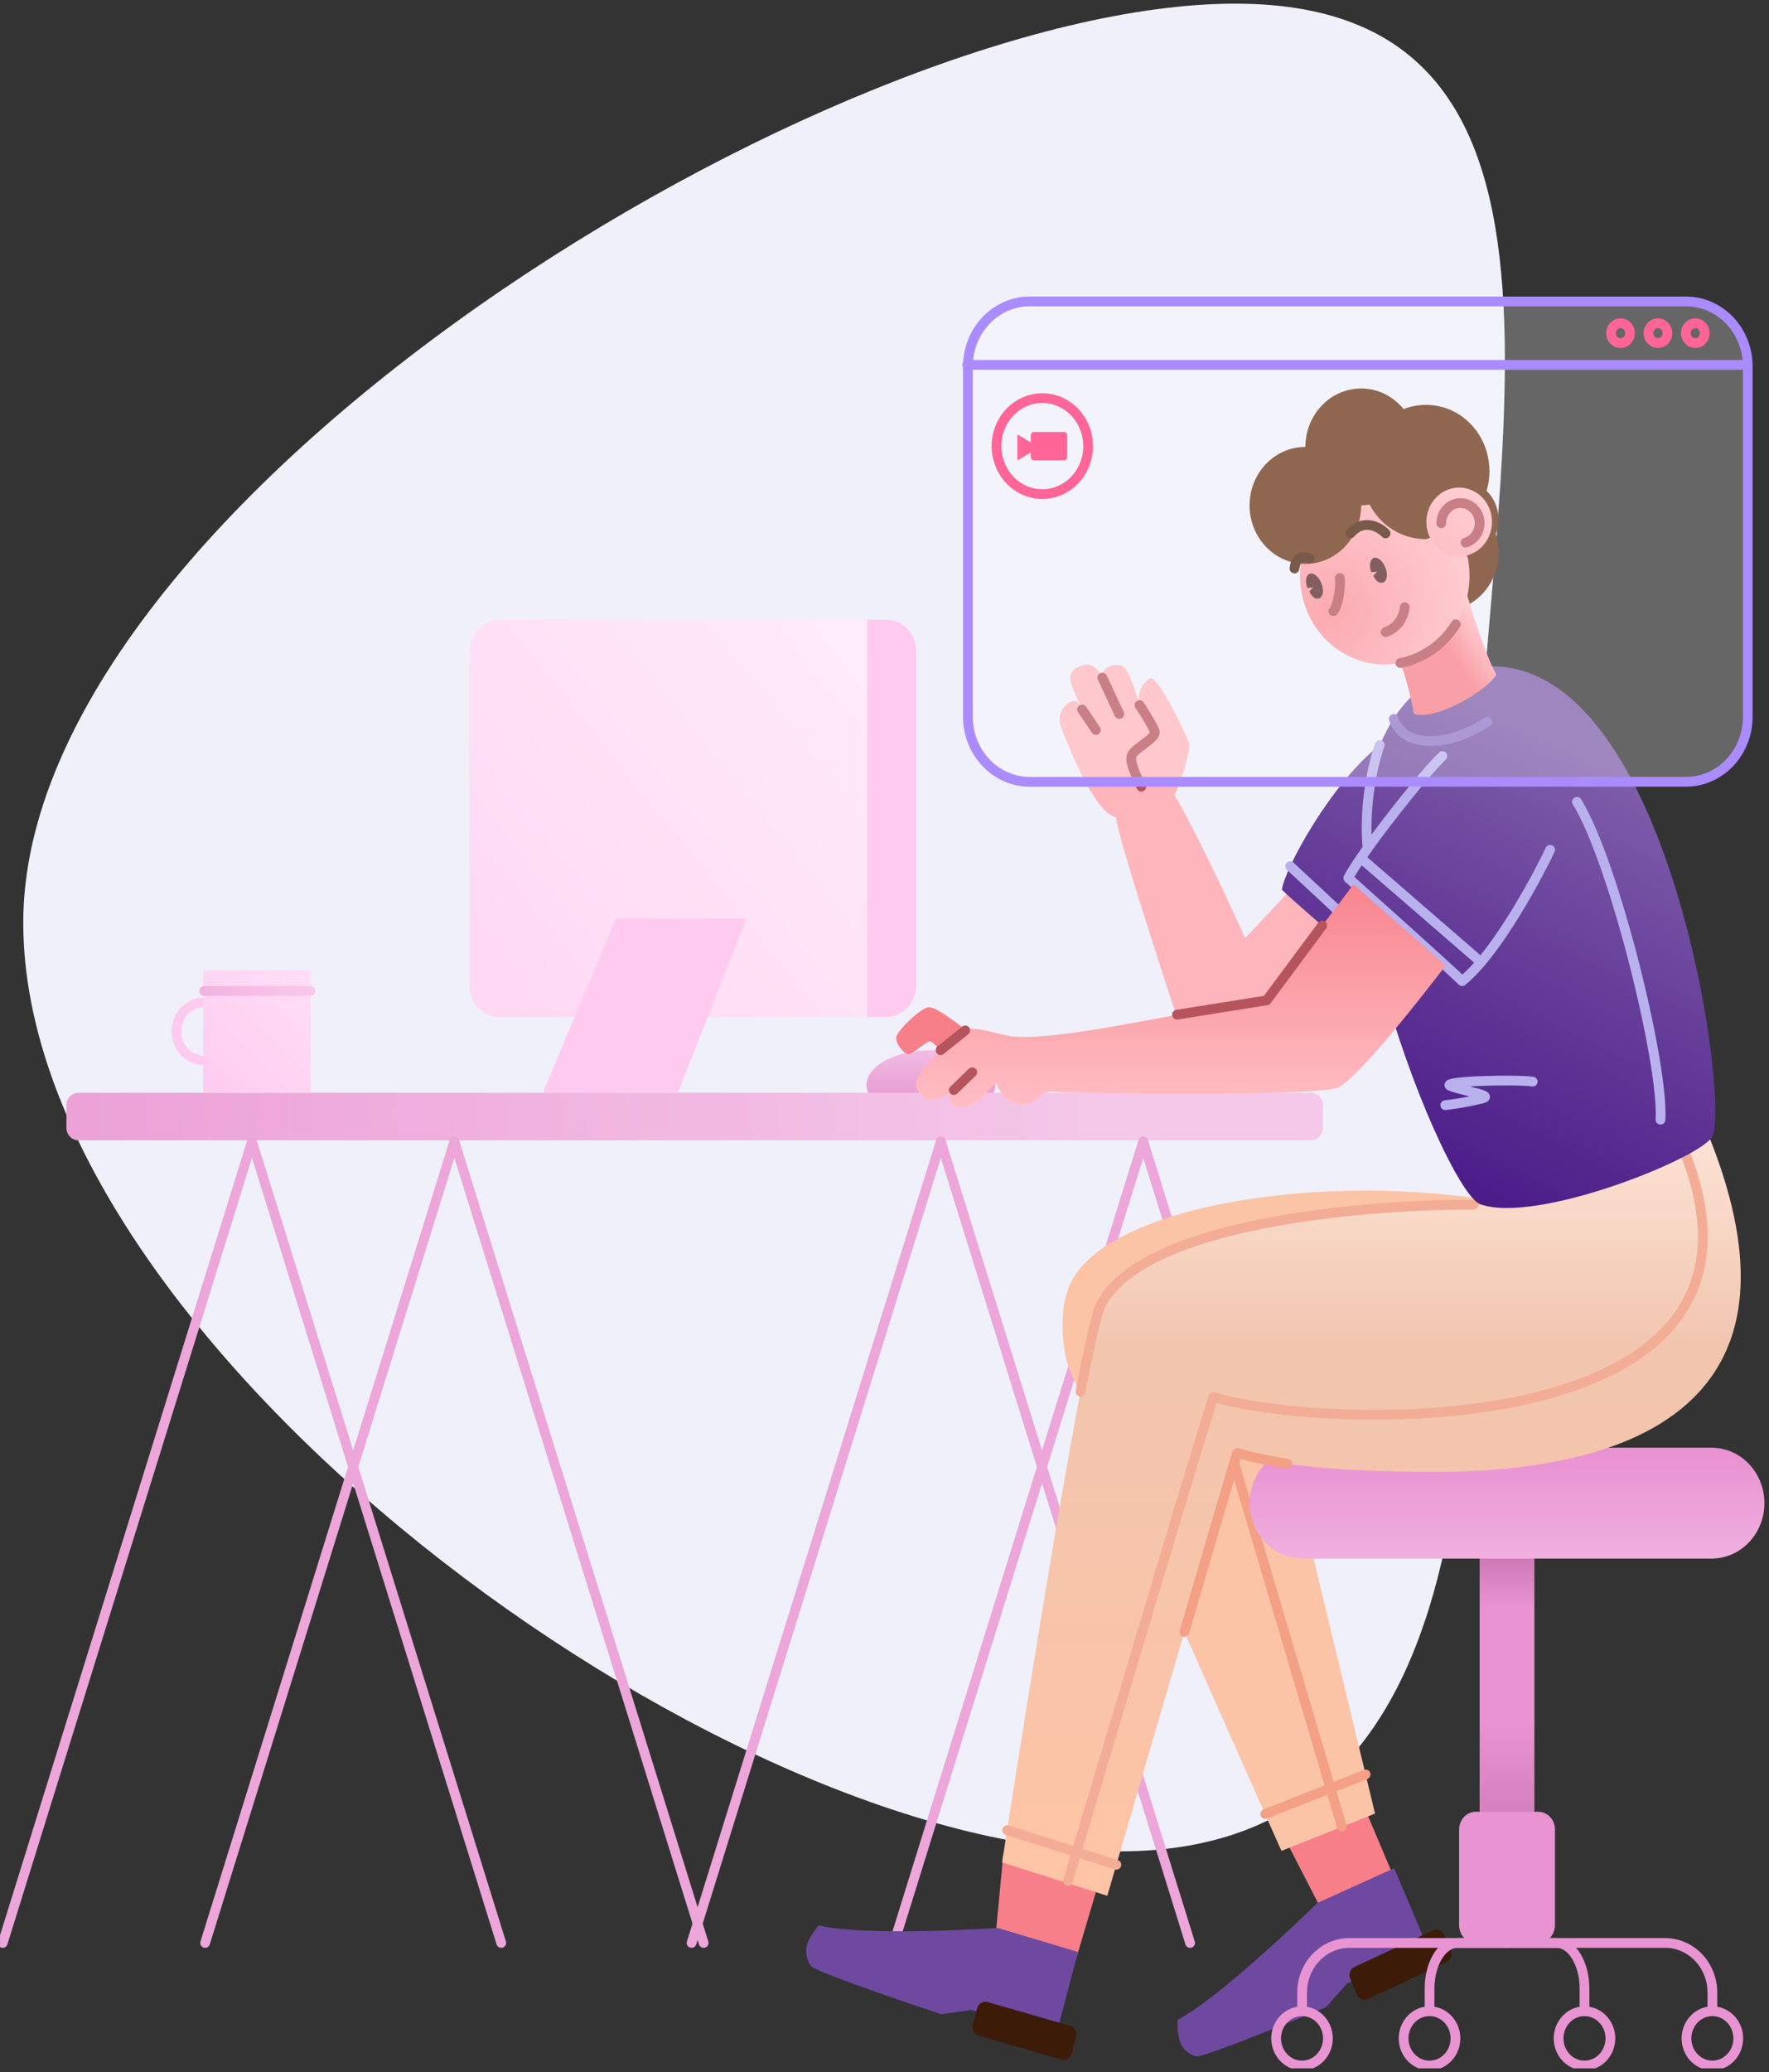 <svg width="363" height="425" viewBox="0 0 363 425" fill="none" xmlns="http://www.w3.org/2000/svg">
<rect x="0" y="0" width="363" height="425" fill="#333333" stroke="none"/>
<path d="M4.772 189.25C4.772 275.406 147.539 379.75 229.627 379.75C311.715 379.75 302.038 275.406 302.038 189.25C302.038 103.094 335.534 0.75 253.447 0.75C171.359 0.75 4.772 103.094 4.772 189.25Z" fill="#EFF0F9"/>
<g clip-path="url(#clip0)">
<path fill-rule="evenodd" clip-rule="evenodd" d="M204.239 222.55C204.239 218.611 198.323 215.425 191.03 215.425C183.737 215.425 177.82 218.611 177.82 222.55C177.82 226.489 183.737 229.669 191.03 229.669C198.323 229.669 204.239 226.494 204.239 222.55Z" fill="url(#paint0_linear)"/>
<path fill-rule="evenodd" clip-rule="evenodd" d="M269.024 224.143H16.076C15.428 224.143 14.806 224.413 14.348 224.893C13.89 225.373 13.632 226.024 13.632 226.703V231.337C13.632 232.016 13.89 232.667 14.348 233.147C14.806 233.628 15.428 233.897 16.076 233.897H269.024C269.673 233.897 270.294 233.628 270.752 233.147C271.211 232.667 271.468 232.016 271.468 231.337V226.703C271.468 226.024 271.211 225.373 270.752 224.893C270.294 224.413 269.673 224.143 269.024 224.143Z" fill="url(#paint1_linear)"/>
<path d="M193.059 234.129L244.209 398.531" stroke="#ECA6D9" stroke-width="2" stroke-linecap="round" stroke-linejoin="round"/>
<path d="M193.059 234.129L141.914 398.531" stroke="#ECA6D9" stroke-width="2" stroke-linecap="round" stroke-linejoin="round"/>
<path d="M234.588 234.129L285.761 398.531" stroke="#ECA6D9" stroke-width="2" stroke-linecap="round" stroke-linejoin="round"/>
<path d="M234.588 234.129L183.444 398.531" stroke="#ECA6D9" stroke-width="2" stroke-linecap="round" stroke-linejoin="round"/>
<path fill-rule="evenodd" clip-rule="evenodd" d="M280.353 371.619L285.739 384.363L270.832 391.053L264.197 378.171L280.353 371.619Z" fill="#F77F89"/>
<path fill-rule="evenodd" clip-rule="evenodd" d="M286.081 383.187L270.323 390.335C270.323 390.335 250.684 409.612 241.621 414.31C241.649 418.591 242.174 420.578 245.315 421.8C246.719 422.344 272.104 411.698 272.104 411.698L276.361 406.913L292.783 399L286.081 383.187Z" fill="#6E499F"/>
<path fill-rule="evenodd" clip-rule="evenodd" d="M294.021 395.96L277.948 403.449C277.53 403.64 277.202 403.996 277.034 404.44C276.866 404.884 276.873 405.38 277.052 405.818L278.457 409.126C278.551 409.341 278.684 409.534 278.85 409.694C279.015 409.855 279.21 409.98 279.421 410.062C279.633 410.143 279.858 410.181 280.083 410.171C280.309 410.162 280.53 410.106 280.735 410.006L296.819 402.517C297.026 402.423 297.214 402.288 297.371 402.119C297.528 401.949 297.652 401.749 297.735 401.53C297.818 401.31 297.859 401.076 297.856 400.839C297.852 400.603 297.804 400.37 297.715 400.153L296.316 396.846C296.221 396.629 296.087 396.435 295.92 396.273C295.753 396.111 295.558 395.985 295.344 395.903C295.131 395.821 294.905 395.783 294.677 395.793C294.45 395.803 294.227 395.859 294.021 395.96Z" fill="#3C1B09"/>
<path fill-rule="evenodd" clip-rule="evenodd" d="M321.208 249.664C284.6 238.861 232.084 244.845 220.754 261.325C216.707 267.21 218.078 276.42 219.096 279.89C220.113 283.359 262.953 379.648 262.953 379.648L282.161 371.996L263.285 293.797C263.285 293.797 325.759 250.997 321.208 249.664Z" fill="#FCC4A6"/>
<path d="M275.361 374.701L253.25 300.059" stroke="#F3A086" stroke-width="2" stroke-linecap="round" stroke-linejoin="round"/>
<path d="M280.231 363.968L259.619 372.077" stroke="#F3A086" stroke-width="2" stroke-linecap="round" stroke-linejoin="round"/>
<path fill-rule="evenodd" clip-rule="evenodd" d="M312.76 311.922H305.727C305.169 311.922 304.635 312.154 304.241 312.567C303.847 312.98 303.626 313.539 303.626 314.123V395.566C303.626 396.149 303.847 396.709 304.241 397.122C304.635 397.535 305.169 397.767 305.727 397.767H312.76C313.317 397.767 313.851 397.535 314.245 397.122C314.639 396.709 314.861 396.149 314.861 395.566V314.123C314.861 313.539 314.639 312.98 314.245 312.567C313.851 312.154 313.317 311.922 312.76 311.922Z" fill="url(#paint2_linear)"/>
<path fill-rule="evenodd" clip-rule="evenodd" d="M315.591 371.62H302.874C301.956 371.62 301.075 372.002 300.426 372.682C299.777 373.362 299.412 374.284 299.412 375.246V394.905C299.412 395.384 299.503 395.858 299.678 396.3C299.854 396.742 300.112 397.143 300.436 397.48C300.76 397.817 301.145 398.083 301.568 398.264C301.991 398.444 302.444 398.535 302.901 398.531H315.618C316.536 398.531 317.417 398.149 318.066 397.469C318.715 396.789 319.08 395.867 319.08 394.905V375.246C319.08 374.767 318.989 374.293 318.813 373.851C318.638 373.409 318.38 373.008 318.056 372.671C317.732 372.334 317.347 372.068 316.924 371.887C316.501 371.707 316.048 371.616 315.591 371.62Z" fill="#E994D2"/>
<path d="M351.381 412.532V408.692C351.381 405.997 350.359 403.413 348.54 401.507C346.722 399.602 344.255 398.531 341.683 398.531H309.243" stroke="#E994D2" stroke-width="2" stroke-linecap="round" stroke-linejoin="round"/>
<path d="M267.199 412.532V408.692C267.2 407.356 267.452 406.034 267.941 404.8C268.429 403.567 269.145 402.446 270.047 401.503C270.95 400.559 272.02 399.811 273.199 399.301C274.377 398.792 275.639 398.53 276.914 398.532H309.343" stroke="#E994D2" stroke-width="2" stroke-linecap="round" stroke-linejoin="round"/>
<path d="M325.14 412.532V407.898C325.14 402.725 322.569 398.531 319.4 398.531H299.086C295.918 398.531 293.347 402.725 293.347 407.898V412.532" stroke="#E994D2" stroke-width="2" stroke-linecap="round" stroke-linejoin="round"/>
<path d="M356.695 418.104C356.695 417.003 356.383 415.927 355.799 415.012C355.215 414.096 354.386 413.383 353.415 412.961C352.444 412.54 351.375 412.43 350.345 412.645C349.314 412.859 348.367 413.39 347.624 414.168C346.881 414.947 346.375 415.938 346.17 417.018C345.965 418.098 346.07 419.217 346.472 420.234C346.874 421.252 347.555 422.121 348.429 422.733C349.303 423.344 350.33 423.671 351.381 423.671C352.79 423.669 354.141 423.082 355.137 422.039C356.133 420.995 356.693 419.58 356.695 418.104V418.104Z" stroke="#E994D2" stroke-width="2" stroke-linecap="round" stroke-linejoin="round"/>
<path d="M330.454 418.104C330.454 417.003 330.142 415.927 329.558 415.012C328.974 414.096 328.144 413.383 327.173 412.961C326.203 412.54 325.134 412.43 324.103 412.645C323.073 412.859 322.126 413.39 321.383 414.168C320.64 414.947 320.134 415.938 319.929 417.018C319.724 418.098 319.829 419.217 320.231 420.234C320.633 421.252 321.314 422.121 322.188 422.733C323.062 423.344 324.089 423.671 325.14 423.671C326.549 423.669 327.9 423.082 328.896 422.039C329.892 420.995 330.452 419.58 330.454 418.104V418.104Z" stroke="#E994D2" stroke-width="2" stroke-linecap="round" stroke-linejoin="round"/>
<path d="M293.347 412.532C292.295 412.531 291.266 412.856 290.391 413.468C289.515 414.08 288.832 414.95 288.429 415.968C288.026 416.986 287.919 418.106 288.124 419.188C288.329 420.269 288.835 421.262 289.578 422.042C290.322 422.822 291.27 423.354 292.302 423.569C293.334 423.784 294.404 423.674 295.376 423.253C296.348 422.831 297.179 422.117 297.764 421.201C298.349 420.284 298.661 419.206 298.661 418.104C298.661 416.627 298.101 415.211 297.105 414.166C296.108 413.121 294.757 412.533 293.347 412.532" stroke="#E994D2" stroke-width="2" stroke-linecap="round" stroke-linejoin="round"/>
<path d="M272.491 418.104C272.491 417.003 272.179 415.927 271.595 415.012C271.011 414.096 270.182 413.383 269.211 412.961C268.24 412.54 267.171 412.43 266.141 412.645C265.11 412.859 264.163 413.39 263.42 414.168C262.677 414.947 262.171 415.938 261.966 417.018C261.761 418.098 261.866 419.217 262.268 420.234C262.67 421.252 263.351 422.121 264.225 422.733C265.099 423.344 266.126 423.671 267.177 423.671C268.586 423.669 269.937 423.082 270.933 422.039C271.929 420.995 272.489 419.58 272.491 418.104V418.104Z" stroke="#E994D2" stroke-width="2" stroke-linecap="round" stroke-linejoin="round"/>
<path fill-rule="evenodd" clip-rule="evenodd" d="M351.21 296.948H267.277C264.398 296.948 261.638 298.146 259.602 300.279C257.567 302.411 256.423 305.303 256.423 308.319C256.423 311.335 257.567 314.227 259.602 316.359C261.638 318.492 264.398 319.69 267.277 319.69H351.21C354.088 319.69 356.849 318.492 358.884 316.359C360.92 314.227 362.063 311.335 362.063 308.319V308.319C362.063 305.303 360.92 302.411 358.884 300.279C356.849 298.146 354.088 296.948 351.21 296.948Z" fill="url(#paint3_linear)"/>
<path fill-rule="evenodd" clip-rule="evenodd" d="M224.879 388.105L220.871 401.624L204.239 397.645L205.87 380.453L224.879 388.105Z" fill="#F77F89"/>
<path fill-rule="evenodd" clip-rule="evenodd" d="M221.203 400.379L204.693 395.444C204.693 395.444 177.837 397.315 167.984 394.928C165.413 398.259 164.601 400.142 166.326 403.177C167.083 404.527 193.159 413.152 193.159 413.152L199.346 412.277L216.812 417.067L221.203 400.379Z" fill="#6E499F"/>
<path fill-rule="evenodd" clip-rule="evenodd" d="M219.615 415.538L202.652 410.655C202.436 410.59 202.209 410.569 201.985 410.596C201.761 410.622 201.545 410.694 201.347 410.808C201.15 410.922 200.976 411.076 200.836 411.26C200.696 411.445 200.591 411.656 200.529 411.883L199.611 415.359C199.554 415.587 199.54 415.825 199.57 416.06C199.601 416.294 199.675 416.519 199.79 416.723C199.904 416.927 200.055 417.106 200.235 417.248C200.415 417.391 200.62 417.495 200.838 417.554L217.802 422.437C218.018 422.503 218.245 422.523 218.469 422.497C218.693 422.47 218.909 422.398 219.106 422.284C219.304 422.17 219.477 422.016 219.618 421.832C219.758 421.647 219.863 421.436 219.925 421.209L220.843 417.734C220.9 417.505 220.914 417.267 220.884 417.033C220.853 416.798 220.778 416.573 220.664 416.369C220.55 416.165 220.399 415.987 220.219 415.844C220.039 415.701 219.834 415.597 219.615 415.538Z" fill="#3C1B09"/>
<path fill-rule="evenodd" clip-rule="evenodd" d="M348.064 226.998C381.554 300.285 313.96 302.26 290.24 301.895C266.52 301.53 260.277 299.659 253.858 298.032C251.807 304.542 227.218 388.858 227.218 388.858L205.627 382.023C205.627 382.023 222.132 274.908 225.858 267.673C236.093 247.782 296.632 246.704 304.29 247.185C311.947 247.666 343.818 217.707 348.064 226.998Z" fill="url(#paint4_linear)"/>
<path d="M345.974 237.014C368.914 296.995 270.528 293.38 249.009 286.51C245.791 296.155 219.151 385.8 219.151 385.8" stroke="#F3AC96" stroke-width="2" stroke-linecap="round" stroke-linejoin="round"/>
<path d="M264.159 300.233C260.689 299.698 257.25 298.963 253.858 298.032C253.006 300.731 248.279 316.817 243.043 334.716" stroke="#F3A086" stroke-width="2" stroke-linecap="round" stroke-linejoin="round"/>
<path d="M206.661 375.396L229.076 382.492" stroke="#F3AC96" stroke-width="2" stroke-linecap="round" stroke-linejoin="round"/>
<path d="M221.722 285.45C223.525 276.026 225.04 269.307 225.858 267.673C235.479 248.987 289.532 246.901 302.354 247.121" stroke="#F3AC96" stroke-width="2" stroke-linecap="round" stroke-linejoin="round"/>
<path fill-rule="evenodd" clip-rule="evenodd" d="M266.807 180.357L255.494 192.452C255.494 192.452 246.935 173.204 240.974 163.02C242.18 161.202 244.292 153.955 244.021 152.594C243.75 151.233 237.524 138.385 236.02 139.132C234.516 139.879 233.112 142.387 233.881 144.925C232.99 141.582 231.486 136.96 230.159 136.502C228.832 136.045 226.04 136.647 226.162 138.993C225.526 137.458 224.404 136.381 223.121 136.323C222.015 136.271 219.759 137.261 219.604 138.721C219.416 140.545 221.904 144.901 222.209 145.521C221.047 143.865 221.058 143.783 220.362 143.783C218.963 143.836 216.596 146.014 217.752 149.159C218.908 152.304 224.619 166.982 229.043 167.608C228.838 170.458 242.02 210.223 242.02 210.223L261.991 209.389L276.538 189.231L266.807 180.357Z" fill="#FEB5BB"/>
<path d="M234.196 161.358C233.51 159.794 231.608 156.365 232.266 154.87C232.924 153.376 237.48 151.354 236.921 149.923C236.363 148.493 233.831 144.623 233.831 144.623" stroke="#B5545C" stroke-width="2" stroke-linecap="round" stroke-linejoin="round"/>
<path d="M226.19 138.981L229.679 146.454" stroke="#B5545C" stroke-width="2" stroke-linecap="round" stroke-linejoin="round"/>
<path d="M222.043 145.515L224.879 149.732" stroke="#B5545C" stroke-width="2" stroke-linecap="round" stroke-linejoin="round"/>
<path fill-rule="evenodd" clip-rule="evenodd" d="M306.152 136.665C342.883 136.711 355.157 227.027 351.32 233.22C348.506 237.761 315.187 251.113 303.769 247.011C299.739 245.563 289.25 223.002 283.312 200.237C276.981 194.792 264.999 184.482 263.047 182.495C263.6 178.133 273.226 160.559 283.195 152.773C286.64 144.531 293.032 136.665 306.152 136.665Z" fill="url(#paint5_linear)"/>
<path d="M340.732 229.669C341.456 218.466 331.238 176.847 323.591 164.463" stroke="#B9B1EE" stroke-width="2" stroke-linecap="round" stroke-linejoin="round"/>
<path d="M318.09 174.316C316.309 178.168 307.501 195.227 300.037 201.245C297.19 198.418 276.665 180.097 276.665 180.097C279.286 174.993 291.887 158.995 295.973 155.073" stroke="#B9B1EE" stroke-width="2" stroke-linecap="round" stroke-linejoin="round"/>
<path d="M303.902 197.353L279.231 175.996" stroke="#B9B1EE" stroke-width="2" stroke-linecap="round" stroke-linejoin="round"/>
<path d="M286.009 147.468C286.18 148.04 286.438 148.58 286.772 149.066C289.703 153.353 297.963 152.883 305.223 148.024" stroke="#9077C4" stroke-width="2" stroke-linecap="round" stroke-linejoin="round"/>
<path d="M283.124 152.814C281.725 156.625 279.806 165.517 280.619 174.026" stroke="#B9B0EE" stroke-width="2" stroke-linecap="round" stroke-linejoin="round"/>
<path d="M274.039 186.312L264.75 177.675" stroke="#B9B0EE" stroke-width="2" stroke-linecap="round" stroke-linejoin="round"/>
<path d="M314.512 221.861C311.444 221.357 294.69 221.716 297.786 222.816C300.883 223.917 306.677 224.699 304.095 225.336C301.615 225.945 299.102 226.398 296.57 226.691" stroke="#B9B1EE" stroke-width="2" stroke-linecap="round" stroke-linejoin="round"/>
<path fill-rule="evenodd" clip-rule="evenodd" d="M307.507 113.356C307.507 110.982 306.835 108.661 305.576 106.687C304.317 104.713 302.528 103.175 300.434 102.267C298.34 101.359 296.036 101.121 293.814 101.585C291.591 102.048 289.55 103.192 287.948 104.871C286.346 106.55 285.255 108.689 284.814 111.018C284.372 113.346 284.6 115.76 285.468 117.953C286.336 120.146 287.805 122.02 289.69 123.338C291.575 124.656 293.79 125.359 296.056 125.358C297.561 125.358 299.05 125.047 300.44 124.444C301.829 123.841 303.092 122.957 304.155 121.842C305.219 120.728 306.062 119.404 306.637 117.948C307.212 116.492 307.508 114.932 307.507 113.356Z" fill="#6A3416"/>
<path fill-rule="evenodd" clip-rule="evenodd" d="M299.214 114.12C299.142 116.953 304.804 134.863 307.038 138.292C305.932 141.032 295.111 147.902 290.14 146.437C289.588 142.961 287.735 135.975 286.591 134.423C285.446 132.871 299.286 111.265 299.214 114.12Z" fill="url(#paint6_linear)"/>
<path fill-rule="evenodd" clip-rule="evenodd" d="M301.547 118.088C301.548 114.484 300.529 110.96 298.618 107.962C296.707 104.964 293.99 102.628 290.811 101.248C287.633 99.868 284.135 99.506 280.76 100.209C277.385 100.912 274.285 102.648 271.852 105.197C269.419 107.746 267.762 110.993 267.091 114.529C266.42 118.064 266.765 121.729 268.083 125.059C269.4 128.389 271.63 131.235 274.492 133.237C277.353 135.239 280.717 136.307 284.158 136.306C288.769 136.304 293.191 134.384 296.452 130.968C299.713 127.552 301.545 122.919 301.547 118.088Z" fill="url(#paint7_radial)"/>
<path fill-rule="evenodd" clip-rule="evenodd" d="M279.336 79.678C280.989 79.683 282.622 80.066 284.12 80.798C285.618 81.53 286.946 82.595 288.012 83.918C289.442 83.353 290.956 83.059 292.485 83.049C294.533 83.019 296.56 83.497 298.398 84.446C300.236 85.394 301.833 86.785 303.059 88.505C304.284 90.225 305.104 92.225 305.449 94.34C305.795 96.456 305.657 98.627 305.047 100.676C305.82 101.421 306.437 102.325 306.859 103.332C307.282 104.339 307.501 105.427 307.502 106.526C307.49 108.419 306.848 110.248 305.687 111.698C304.527 113.149 302.92 114.13 301.143 114.474C301.055 114.028 301.055 113.715 300.917 113.205C300.541 111.85 294.912 109.371 294.282 109.817C293.786 110.19 293.221 110.45 292.623 110.581C292.571 110.584 292.52 110.584 292.468 110.581C290.131 110.575 287.837 109.914 285.825 108.666C283.814 107.418 282.158 105.63 281.028 103.485C280.464 103.589 279.893 103.649 279.32 103.665C279.32 106.039 278.648 108.359 277.389 110.333C276.13 112.307 274.341 113.845 272.248 114.753C270.154 115.662 267.851 115.899 265.628 115.436C263.406 114.973 261.365 113.83 259.762 112.152C258.16 110.473 257.069 108.335 256.627 106.006C256.185 103.678 256.412 101.265 257.279 99.072C258.146 96.879 259.614 95.004 261.499 93.686C263.382 92.367 265.597 91.663 267.863 91.663C267.866 90.087 268.164 88.526 268.742 87.071C269.32 85.616 270.165 84.294 271.231 83.181C272.296 82.068 273.56 81.186 274.951 80.585C276.342 79.984 277.832 79.676 279.336 79.678Z" fill="#6A3416"/>
<path d="M283.607 110.108C283.992 110.505 284.625 110.515 285.021 110.131C285.418 109.747 285.429 109.114 285.045 108.717L283.607 110.108ZM276.363 108.76C276.003 109.178 276.049 109.809 276.468 110.17C276.886 110.531 277.517 110.484 277.878 110.066L276.363 108.76ZM285.045 108.717C284.308 107.956 283.006 107.031 281.439 106.754C279.79 106.464 277.952 106.917 276.363 108.76L277.878 110.066C279.005 108.758 280.134 108.555 281.092 108.724C282.131 108.907 283.073 109.556 283.607 110.108L285.045 108.717Z" fill="#4A230D"/>
<path d="M268.784 114.537C267.851 114.058 265.914 113.8 265.628 116.6" stroke="#4A230D" stroke-width="2" stroke-linecap="round" stroke-linejoin="round"/>
<path fill-rule="evenodd" clip-rule="evenodd" d="M306.158 107.048C306.155 105.653 305.757 104.291 305.015 103.133C304.273 101.975 303.22 101.073 301.989 100.542C300.759 100.011 299.405 99.873 298.1 100.147C296.794 100.422 295.596 101.095 294.656 102.082C293.716 103.07 293.076 104.327 292.817 105.695C292.559 107.063 292.693 108.481 293.203 109.769C293.714 111.057 294.577 112.158 295.684 112.932C296.791 113.707 298.092 114.12 299.424 114.12C300.309 114.12 301.187 113.937 302.005 113.582C302.823 113.226 303.566 112.705 304.192 112.048C304.817 111.391 305.313 110.611 305.65 109.753C305.988 108.895 306.16 107.976 306.158 107.048Z" fill="url(#paint8_linear)"/>
<path d="M274.935 118.569C275.107 120.174 274.769 123.782 273.613 125.358" stroke="#B5545C" stroke-width="2" stroke-linecap="round" stroke-linejoin="round"/>
<path fill-rule="evenodd" clip-rule="evenodd" d="M284.249 116.331C283.697 114.958 282.591 114.13 281.822 114.477C281.101 114.804 280.92 116.049 281.372 117.346L282.582 117.268L281.808 118.096C282.398 119.343 283.17 119.781 283.896 119.447C284.664 119.094 284.825 117.698 284.249 116.331Z" fill="#59282C"/>
<path fill-rule="evenodd" clip-rule="evenodd" d="M271.125 119.571C270.573 118.198 269.467 117.37 268.698 117.717C267.977 118.044 267.796 119.289 268.248 120.586L269.458 120.508L268.684 121.336C269.274 122.583 270.046 123.021 270.772 122.687C271.54 122.334 271.7 120.938 271.125 119.571Z" fill="#59282C"/>
<path d="M284.324 129.65C285.385 129.297 286.324 128.624 287.022 127.716C287.72 126.807 288.147 125.703 288.25 124.541" stroke="#B5545C" stroke-width="2" stroke-linecap="round" stroke-linejoin="round"/>
<path d="M287.359 135.999C289.667 135.545 291.863 134.607 293.816 133.242C295.769 131.876 297.437 130.11 298.722 128.051" stroke="#B5545C" stroke-width="2" stroke-linecap="round" stroke-linejoin="round"/>
<path d="M300.723 111.299C301.432 111.097 302.074 110.692 302.575 110.128C303.076 109.564 303.416 108.865 303.558 108.109C303.699 107.353 303.636 106.571 303.376 105.85C303.115 105.13 302.667 104.501 302.083 104.033C301.499 103.565 300.802 103.278 300.07 103.203C299.338 103.129 298.601 103.27 297.942 103.611C297.283 103.953 296.728 104.48 296.34 105.135C295.952 105.789 295.747 106.544 295.747 107.314" stroke="#B5545C" stroke-width="2" stroke-linecap="round" stroke-linejoin="round"/>
<path d="M349.822 68.347C349.823 67.943 349.71 67.548 349.497 67.212C349.284 66.876 348.98 66.614 348.625 66.459C348.269 66.303 347.878 66.262 347.5 66.34C347.122 66.418 346.774 66.612 346.502 66.897C346.229 67.182 346.043 67.545 345.968 67.941C345.892 68.337 345.93 68.747 346.077 69.12C346.224 69.493 346.474 69.811 346.794 70.036C347.114 70.26 347.491 70.38 347.876 70.38C348.391 70.38 348.885 70.166 349.25 69.784C349.615 69.403 349.821 68.886 349.822 68.347V68.347Z" stroke="#FF3274" stroke-width="2" stroke-linecap="round" stroke-linejoin="round"/>
<path d="M342.159 68.347C342.16 67.943 342.047 67.548 341.833 67.212C341.62 66.876 341.317 66.614 340.961 66.459C340.606 66.303 340.214 66.262 339.836 66.34C339.458 66.418 339.111 66.612 338.838 66.897C338.565 67.182 338.38 67.545 338.304 67.941C338.228 68.337 338.267 68.747 338.414 69.12C338.561 69.493 338.81 69.811 339.131 70.036C339.451 70.26 339.827 70.38 340.212 70.38C340.468 70.38 340.721 70.328 340.957 70.227C341.193 70.125 341.408 69.975 341.588 69.786C341.769 69.597 341.913 69.373 342.01 69.126C342.108 68.879 342.159 68.614 342.159 68.347V68.347Z" stroke="#FF3274" stroke-width="2" stroke-linecap="round" stroke-linejoin="round"/>
<path d="M334.479 68.347C334.48 67.943 334.366 67.548 334.153 67.212C333.94 66.876 333.636 66.614 333.281 66.459C332.925 66.303 332.534 66.262 332.156 66.34C331.778 66.418 331.431 66.612 331.158 66.897C330.885 67.182 330.699 67.545 330.624 67.941C330.548 68.337 330.586 68.747 330.734 69.12C330.881 69.493 331.13 69.811 331.45 70.036C331.771 70.26 332.147 70.38 332.532 70.38C333.047 70.38 333.542 70.166 333.907 69.784C334.271 69.403 334.477 68.886 334.479 68.347V68.347Z" stroke="#FF3274" stroke-width="2" stroke-linecap="round" stroke-linejoin="round"/>
<path fill-rule="evenodd" clip-rule="evenodd" d="M218.443 88.599H212.068C211.769 88.599 211.515 88.969 211.515 89.427V93.592C211.515 94.049 211.764 94.414 212.068 94.414H218.443C218.747 94.414 218.996 94.049 218.996 93.592V89.427C218.991 88.969 218.747 88.599 218.443 88.599Z" fill="#FF3274"/>
<path fill-rule="evenodd" clip-rule="evenodd" d="M208.762 91.773V94.333C208.762 94.408 208.812 94.437 208.867 94.403L210.99 93.134L213.108 91.854C213.169 91.819 213.169 91.761 213.108 91.726L210.99 90.441L208.867 89.16C208.856 89.152 208.844 89.148 208.831 89.147C208.818 89.146 208.806 89.15 208.795 89.156C208.783 89.163 208.774 89.173 208.769 89.185C208.763 89.197 208.76 89.211 208.762 89.224V91.773Z" fill="#FF3274"/>
<path d="M223.281 91.506C223.281 89.559 222.73 87.655 221.697 86.036C220.664 84.416 219.196 83.154 217.479 82.409C215.761 81.663 213.871 81.468 212.048 81.848C210.225 82.228 208.55 83.166 207.235 84.543C205.921 85.921 205.025 87.675 204.663 89.585C204.3 91.496 204.486 93.475 205.198 95.275C205.909 97.074 207.114 98.612 208.66 99.694C210.205 100.776 212.023 101.354 213.882 101.354C216.375 101.354 218.765 100.316 220.528 98.469C222.291 96.623 223.281 94.118 223.281 91.506Z" stroke="#FF3274" stroke-width="2" stroke-linecap="round" stroke-linejoin="round"/>
<path d="M211.294 61.829L211.294 61.829C209.635 61.829 207.992 62.17 206.456 62.836C204.921 63.502 203.523 64.48 202.343 65.716C201.163 66.951 200.225 68.421 199.585 70.043C198.944 71.664 198.614 73.403 198.615 75.16V75.16V147.027C198.615 150.577 199.962 153.973 202.345 156.47C204.727 158.965 207.947 160.358 211.294 160.358H345.979C345.979 160.358 345.979 160.358 345.979 160.358C349.325 160.356 352.544 158.963 354.925 156.468C357.307 153.972 358.653 150.577 358.653 147.027L358.653 75.16L358.653 75.16C358.654 73.403 358.324 71.665 357.684 70.044C357.043 68.423 356.106 66.953 354.926 65.717C353.747 64.481 352.35 63.504 350.815 62.838C349.28 62.172 347.637 61.829 345.979 61.829L211.294 61.829Z" stroke="#8D65FF" stroke-width="2" stroke-linecap="round" stroke-linejoin="round"/>
<path d="M198.494 74.841H358.635" stroke="#8D65FF" stroke-width="2" stroke-linecap="round" stroke-linejoin="round"/>
<path opacity="0.25" fill-rule="evenodd" clip-rule="evenodd" d="M345.907 60.829H211.222C207.594 60.829 204.115 62.339 201.55 65.027C198.984 67.714 197.543 71.359 197.543 75.16V147.027C197.543 150.828 198.984 154.473 201.55 157.161C204.115 159.848 207.594 161.358 211.222 161.358H345.907C349.534 161.356 353.012 159.846 355.576 157.159C358.141 154.471 359.581 150.827 359.581 147.027V75.16C359.582 73.278 359.229 71.415 358.542 69.676C357.855 67.938 356.848 66.358 355.578 65.027C354.308 63.696 352.801 62.641 351.141 61.92C349.482 61.2 347.704 60.829 345.907 60.829Z" fill="white"/>
<path fill-rule="evenodd" clip-rule="evenodd" d="M199.24 212.158C197.355 210.536 192.246 206.58 190.609 206.603C188.973 206.626 184.019 211.504 183.908 212.784C183.797 214.064 185.373 216.085 186.313 216.23C187.253 216.375 190.278 213.334 190.941 213.606C191.605 213.878 193.064 215.5 193.49 216.219C193.916 216.937 201.12 213.751 199.24 212.158Z" fill="#F77F89"/>
<path fill-rule="evenodd" clip-rule="evenodd" d="M296.653 198.03C296.653 198.03 279.12 221.2 274.509 223.083C269.898 224.965 220.091 224.363 216.453 223.917C212.815 223.471 213.478 226.379 210.188 226.564C206.782 226.761 204.819 223.604 204.355 222.011C202.276 224.432 198.61 228.157 196.205 226.86C194.502 225.933 194.48 225.122 195.652 223.842C193.993 224.844 190.996 226.315 189.786 225.325C187.839 223.737 187.657 222.254 188.315 221.021C190.344 217.203 196.88 211.799 198.433 211.173C200.225 210.432 205.682 212.471 208.308 212.639C220.213 213.409 250.23 205.653 260.078 205.184C261.527 202.288 276.538 183.271 277.699 181.371C281.819 185.061 296.653 198.03 296.653 198.03Z" fill="url(#paint9_linear)"/>
<path d="M241.527 208.127L259.923 205.184L271.34 189.822" stroke="#B5545C" stroke-width="2" stroke-linecap="round" stroke-linejoin="round"/>
<path d="M198.074 211.353L193.009 215.408" stroke="#B5545C" stroke-width="2" stroke-linecap="round" stroke-linejoin="round"/>
<path d="M195.724 223.598L199.506 219.938" stroke="#B5545C" stroke-width="2" stroke-linecap="round" stroke-linejoin="round"/>
<path d="M51.706 234.129L102.856 398.531" stroke="#ECA6D9" stroke-width="2" stroke-linecap="round" stroke-linejoin="round"/>
<path d="M51.706 234.129L0.561 398.531" stroke="#ECA6D9" stroke-width="2" stroke-linecap="round" stroke-linejoin="round"/>
<path d="M93.235 234.129L144.386 398.531" stroke="#ECA6D9" stroke-width="2" stroke-linecap="round" stroke-linejoin="round"/>
<path d="M93.235 234.129L42.091 398.531" stroke="#ECA6D9" stroke-width="2" stroke-linecap="round" stroke-linejoin="round"/>
<path fill-rule="evenodd" clip-rule="evenodd" d="M181.812 127.095H102.529C100.889 127.095 99.315 127.778 98.154 128.994C96.994 130.21 96.342 131.858 96.342 133.577V202.166C96.342 203.885 96.994 205.534 98.154 206.749C99.315 207.965 100.889 208.648 102.529 208.648H181.812C183.451 208.645 185.022 207.961 186.18 206.745C187.338 205.53 187.988 203.883 187.988 202.166V133.577C187.988 131.86 187.338 130.213 186.18 128.998C185.022 127.783 183.451 127.099 181.812 127.095Z" fill="url(#paint10_linear)"/>
<path fill-rule="evenodd" clip-rule="evenodd" d="M181.812 127.09C182.625 127.089 183.429 127.256 184.18 127.581C184.93 127.906 185.612 128.383 186.187 128.984C186.762 129.586 187.217 130.3 187.528 131.086C187.839 131.872 188 132.715 188 133.566V202.166C187.992 203.88 187.337 205.521 186.178 206.731C185.018 207.94 183.449 208.619 181.812 208.619H177.837C177.87 208.225 177.959 207.843 177.959 207.46V127.09H181.812Z" fill="#FFCAF0"/>
<path fill-rule="evenodd" clip-rule="evenodd" d="M153.16 188.426H126.393L111.404 224.143H139.116L153.16 188.426Z" fill="#FFCAF0"/>
<path d="M47.57 211.556C47.57 210.377 47.237 209.224 46.611 208.244C45.986 207.264 45.098 206.5 44.058 206.049C43.018 205.598 41.874 205.48 40.771 205.71C39.667 205.94 38.653 206.507 37.858 207.341C37.062 208.175 36.52 209.237 36.301 210.393C36.081 211.549 36.194 212.748 36.624 213.837C37.055 214.926 37.784 215.857 38.72 216.512C39.656 217.167 40.755 217.516 41.881 217.516C43.39 217.516 44.837 216.888 45.904 215.77C46.971 214.653 47.57 213.136 47.57 211.556V211.556Z" stroke="#FFCAF0" stroke-width="2" stroke-linecap="round" stroke-linejoin="round"/>
<path fill-rule="evenodd" clip-rule="evenodd" d="M63.743 198.974H41.692V224.143H63.743V198.974Z" fill="url(#paint11_linear)"/>
<path d="M63.743 203.261H41.88" stroke="url(#paint12_linear)" stroke-width="2" stroke-linecap="round" stroke-linejoin="round"/>
</g>
<defs>
<linearGradient id="paint0_linear" x1="191.03" y1="215.425" x2="191.03" y2="229.669" gradientUnits="userSpaceOnUse">
<stop stop-color="#F2BCE3"/>
<stop offset="1" stop-color="#E28ECB"/>
</linearGradient>
<linearGradient id="paint1_linear" x1="228.675" y1="218.75" x2="17.544" y2="232.507" gradientUnits="userSpaceOnUse">
<stop stop-color="#F5C8E9"/>
<stop offset="1" stop-color="#ECA2D7"/>
</linearGradient>
<linearGradient id="paint2_linear" x1="309.243" y1="311.922" x2="309.243" y2="397.767" gradientUnits="userSpaceOnUse">
<stop stop-color="#B965A2"/>
<stop offset="0.208" stop-color="#E994D2"/>
<stop offset="0.479" stop-color="#E994D2"/>
<stop offset="1" stop-color="#B965A2"/>
</linearGradient>
<linearGradient id="paint3_linear" x1="309.243" y1="296.948" x2="309.243" y2="319.69" gradientUnits="userSpaceOnUse">
<stop stop-color="#E990D1"/>
<stop offset="1" stop-color="#EFB0DE"/>
</linearGradient>
<linearGradient id="paint4_linear" x1="281.414" y1="225.21" x2="281.414" y2="388.858" gradientUnits="userSpaceOnUse">
<stop stop-color="#FFE8DC"/>
<stop offset="0.318" stop-color="#F1C5AE"/>
<stop offset="1" stop-color="#FFC4A5"/>
</linearGradient>
<linearGradient id="paint5_linear" x1="297.751" y1="247.784" x2="339.496" y2="162.801" gradientUnits="userSpaceOnUse">
<stop stop-color="#491987"/>
<stop offset="0.536" stop-color="#643B98"/>
<stop offset="1" stop-color="#7E5DA9"/>
</linearGradient>
<linearGradient id="paint6_linear" x1="307.038" y1="132" x2="288.86" y2="144.172" gradientUnits="userSpaceOnUse">
<stop stop-color="#FFBEC4"/>
<stop offset="0.397" stop-color="#F77F89"/>
<stop offset="1" stop-color="#F77F89"/>
</linearGradient>
<radialGradient id="paint7_radial" cx="0" cy="0" r="1" gradientUnits="userSpaceOnUse" gradientTransform="translate(272.741 125.5) rotate(31.575) scale(31.034 31.808)">
<stop stop-color="#F77F89"/>
<stop offset="0" stop-color="#F98E97"/>
<stop offset="1" stop-color="#FFBEC4"/>
</radialGradient>
<linearGradient id="paint8_linear" x1="303.944" y1="101.75" x2="294.819" y2="113.7" gradientUnits="userSpaceOnUse">
<stop stop-color="#FFBEC4"/>
<stop offset="1" stop-color="#FBAAB1"/>
</linearGradient>
<linearGradient id="paint9_linear" x1="242.312" y1="177" x2="242.312" y2="227.127" gradientUnits="userSpaceOnUse">
<stop stop-color="#F77F89"/>
<stop offset="1" stop-color="#FFBEC4"/>
</linearGradient>
<linearGradient id="paint10_linear" x1="187.988" y1="133.75" x2="100.484" y2="204.47" gradientUnits="userSpaceOnUse">
<stop stop-color="#FFEDFA"/>
<stop offset="1" stop-color="#FFD8F4"/>
</linearGradient>
<linearGradient id="paint11_linear" x1="63.743" y1="202.25" x2="40.54" y2="226.13" gradientUnits="userSpaceOnUse">
<stop stop-color="#FFDDF6"/>
<stop offset="1" stop-color="#FFCAF0"/>
</linearGradient>
<linearGradient id="paint12_linear" x1="65.035" y1="202" x2="41.853" y2="204.499" gradientUnits="userSpaceOnUse">
<stop stop-color="#FAC9EC"/>
<stop offset="1" stop-color="#F3B3E1"/>
</linearGradient>
<clipPath id="clip0">
<rect width="362.055" height="364" transform="matrix(-1 0 0 1 362.063 60.25)" fill="white"/>
</clipPath>
</defs>
</svg>

